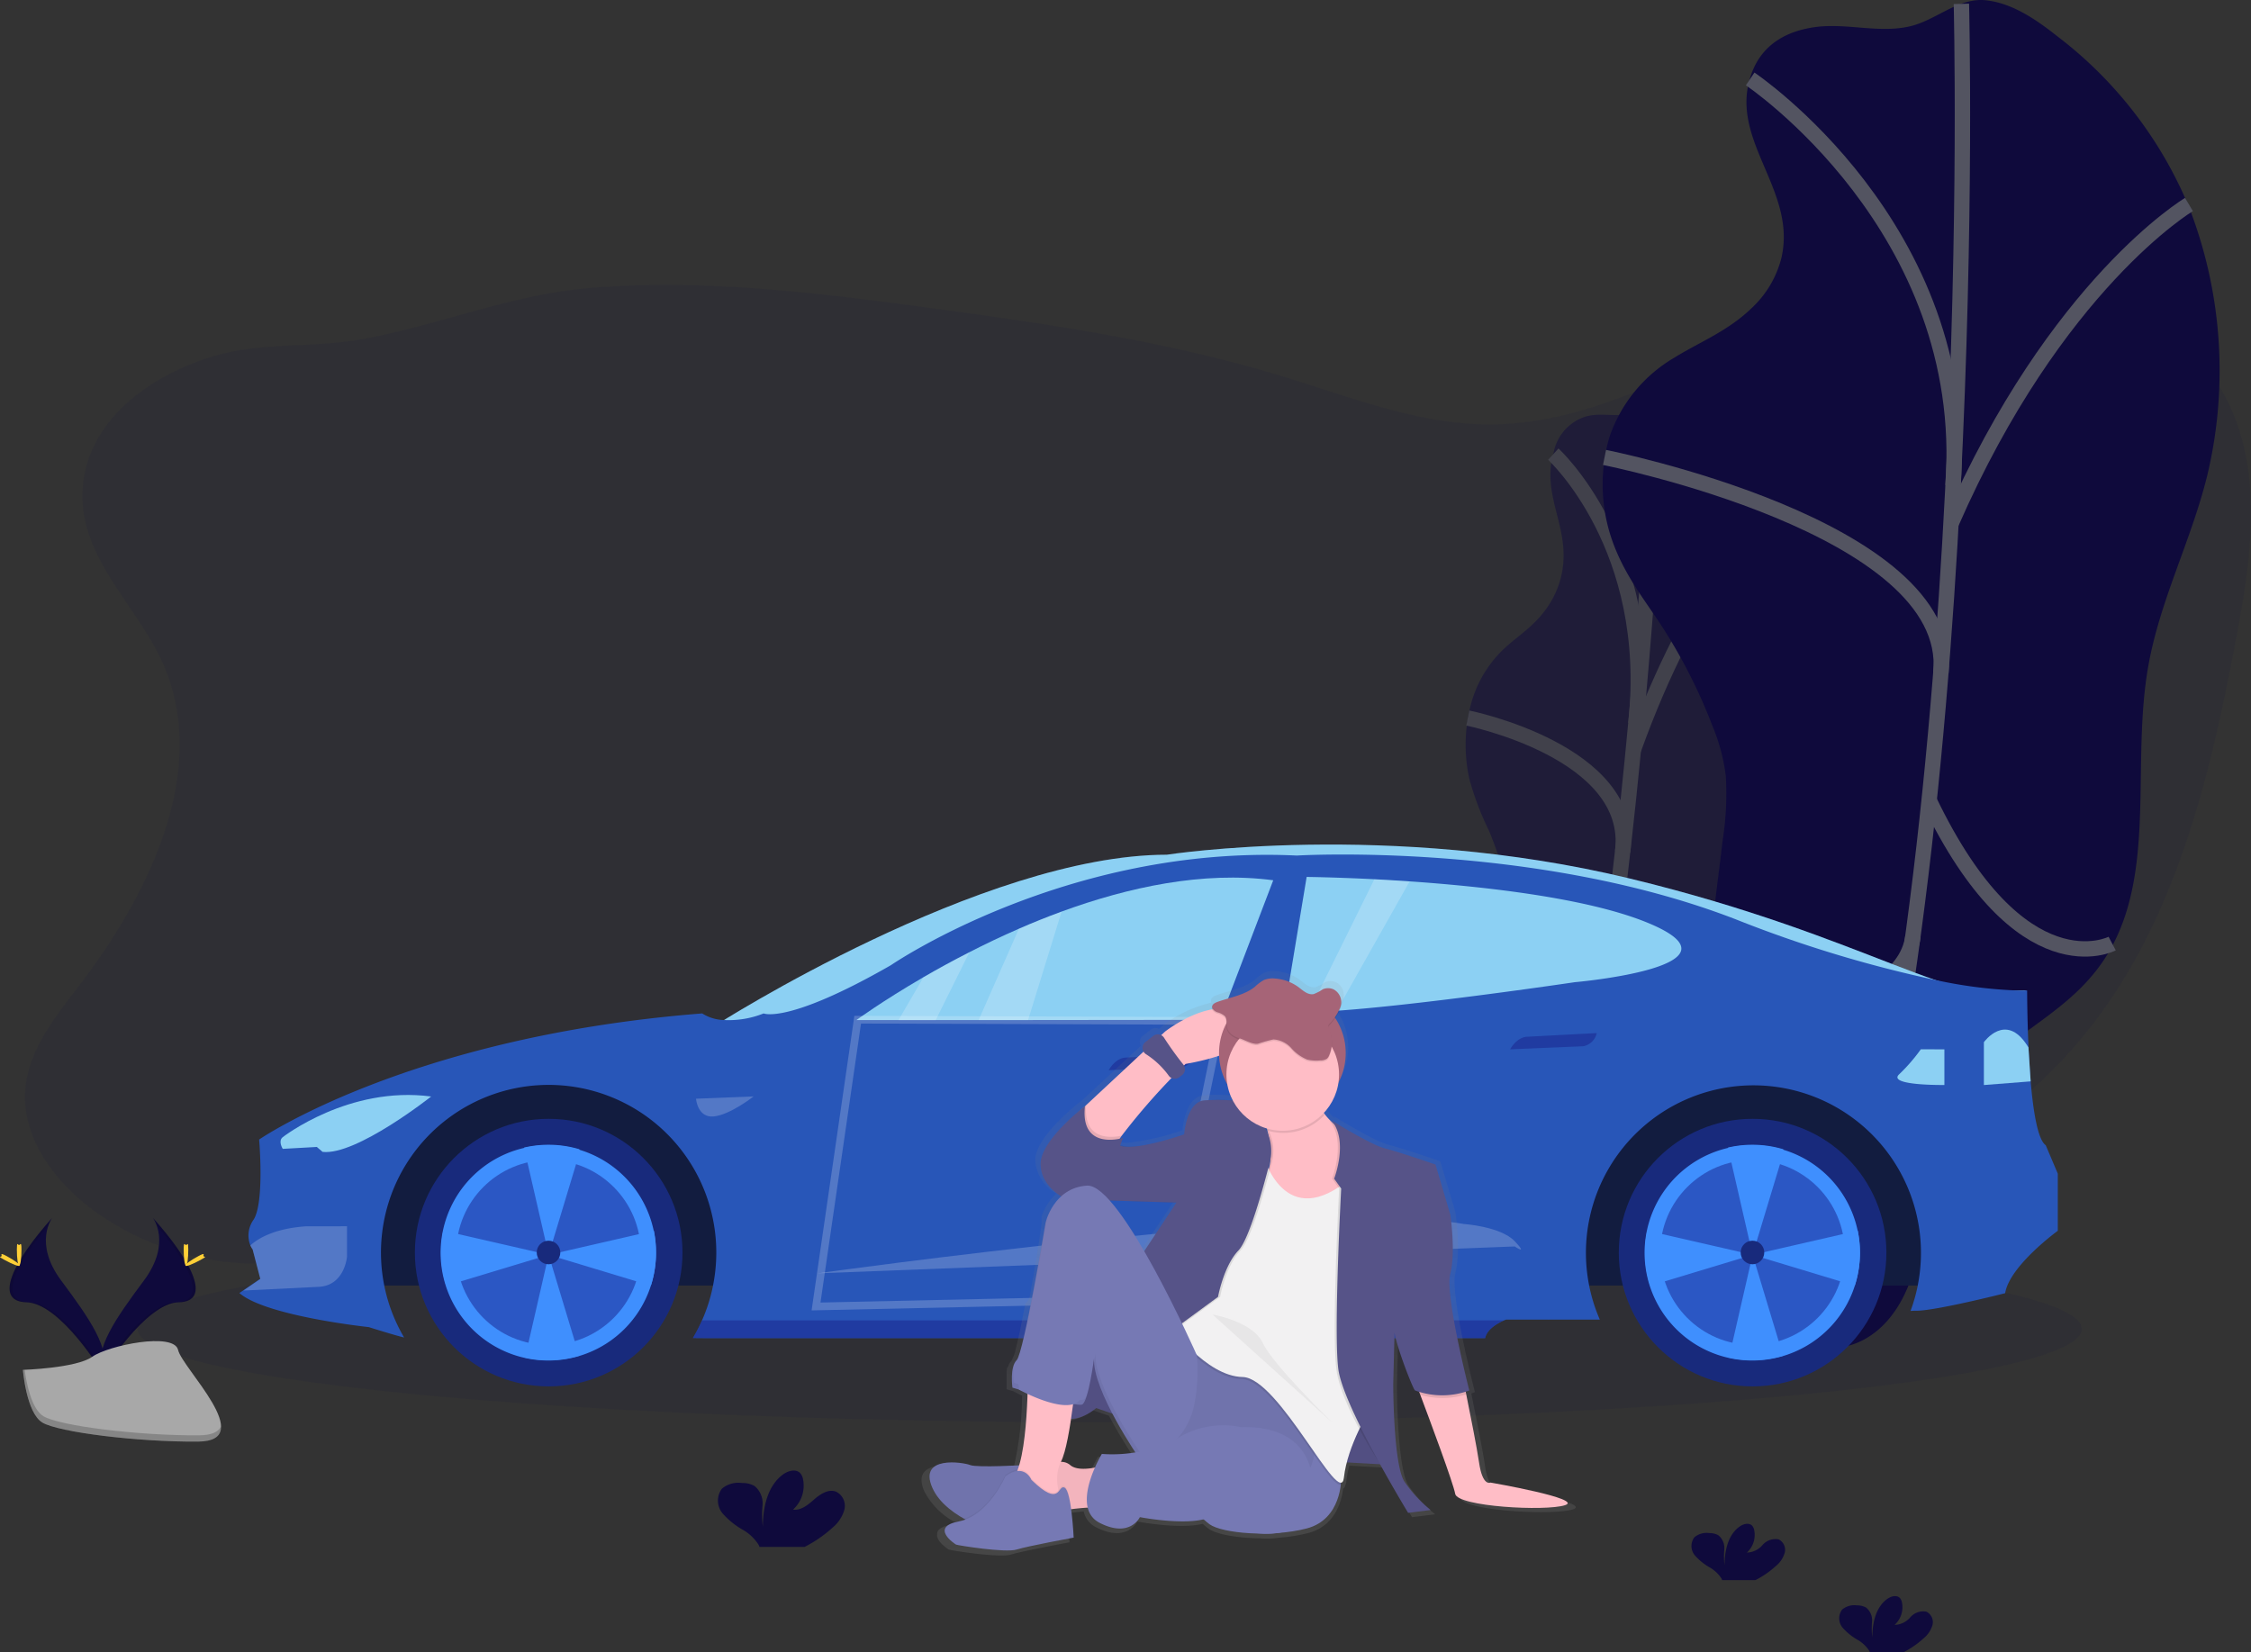 <svg xmlns="http://www.w3.org/2000/svg" xmlns:xlink="http://www.w3.org/1999/xlink" width="292.938" height="215.073" viewBox="0 0 292.938 215.073"><rect x="0" y="0" width="292.938" height="215.073" fill="#333333" stroke="none"/><defs><linearGradient id="a" x1="0.5" y1="1" x2="0.5" gradientUnits="objectBoundingBox"><stop offset="0" stop-color="gray" stop-opacity="0.251"/><stop offset="0.54" stop-color="gray" stop-opacity="0.122"/><stop offset="1" stop-color="gray" stop-opacity="0.102"/></linearGradient></defs><g transform="translate(0.007 0.053)"><path d="M133.774,257.42c6.164,13.923-1.7,29.961-10.944,42.05-3.1,4.046-6.507,8.282-6.942,13.376-.518,6.212,3.689,11.923,8.682,15.656a36.556,36.556,0,0,0,32.369,5.475c9.362-2.958,17.233-9.664,26.675-12.367,15.8-4.523,32.537,2.976,46.058,12.314,9.569,6.608,19.818,14.642,31.354,13.231,8.123-.994,15.015-6.694,19.688-13.408,2.257-3.254,4.221-6.871,7.51-9.06a18.755,18.755,0,0,1,6.549-2.482c20.972-4.481,43.224,6.457,63.918.831,13.976-3.8,25.122-14.849,32.049-27.565s10.164-27.08,12.858-41.311c1.914-10.113,3.5-21.025-.887-30.331-4.656-9.844-15.432-15.81-26.261-16.925s-21.694,1.976-31.671,6.336c-12.468,5.452-24.687,13.083-38.3,13.11-9.267.018-18.1-3.55-26.965-6.25-14.843-4.535-30.224-6.788-45.585-8.868-14.7-1.991-29.538-3.845-44.325-2.662-10.462.831-19.7,4.83-29.852,6.679-6.617,1.207-13.266.3-19.759,2.34-7.986,2.5-16.221,8.3-16.662,17.425C122.918,243.69,130.5,250.028,133.774,257.42Z" transform="translate(-112.594 -171.16)" fill="#0f0a3c" opacity="0.1"/><g transform="translate(190.722 50.896)" opacity="0.5"><path d="M765.341,261.915a6.1,6.1,0,0,0-4.215,4.546c-1.775,5.916,2.331,9.962.985,16.106a12.013,12.013,0,0,1-2.071,4.517c-1.648,2.233-3.44,3.292-5.173,4.857a15.435,15.435,0,0,0-4.546,7.466,20.664,20.664,0,0,0-.2,9.705,38.506,38.506,0,0,0,2.588,6.8,50.24,50.24,0,0,1,2.662,8.578,20.861,20.861,0,0,1,.592,4.351,38.4,38.4,0,0,1-.538,5.821l-2.505,17.484a51.926,51.926,0,0,0-.683,6.91,34.2,34.2,0,0,0,.8,6.9c.887,4.626,1.825,9.427,3.845,11.867s5.446,1.594,7.555-3.387c2.005-4.733,2.047-11.063,3.816-16.127,2.786-7.986,8.33-9.051,11.4-16.662,2.958-7.3,2.047-16.269,3.549-24.586,1.071-5.966,3.351-11.409,4.7-17.3a54.852,54.852,0,0,0,.2-23.832,31.653,31.653,0,0,0-7.416-14.405c-1.3-1.441-2.7-2.721-4.336-2.849-1.742-.133-3.254,2.071-4.984,2.718C769.36,262.143,767.361,261.341,765.341,261.915Z" transform="translate(-749.636 -258.67)" fill="#0f0a3c"/><path d="M798.051,260.09s-2.958,75.51-15.361,120.039" transform="translate(-772.913 -259.67)" fill="none" stroke="#535461" stroke-miterlimit="10" stroke-width="2"/><path d="M788.22,286.26s13.246,12.071,10.746,35.072" transform="translate(-776.807 -278.099)" fill="none" stroke="#535461" stroke-miterlimit="10" stroke-width="2"/><path d="M750.6,402.38s21.771,4.378,20.156,17.4" transform="translate(-750.315 -359.871)" fill="none" stroke="#535461" stroke-miterlimit="10" stroke-width="2"/><path d="M840.116,316.41s-8.806,7.711-16.656,29.553" transform="translate(-801.623 -299.331)" fill="none" stroke="#535461" stroke-miterlimit="10" stroke-width="2"/><path d="M824.865,511.546s-6.011,4.733-10.835-11.776" transform="translate(-794.982 -428.454)" fill="none" stroke="#535461" stroke-miterlimit="10" stroke-width="2"/><path d="M763,550.039s12.258-1.6,13.388-9.279" transform="translate(-759.047 -457.319)" fill="none" stroke="#535461" stroke-miterlimit="10" stroke-width="2"/></g><path d="M837.4,89.974c-3.035.45-6.685,1.855-8.185,6.194-2.943,8.507,6.008,14.947,3.946,23.835a13.362,13.362,0,0,1-3.748,6.407c-3.147,3.094-6.729,4.437-10.131,6.537a19.09,19.09,0,0,0-8.528,10.456,22.042,22.042,0,0,0,.725,14.269c1.594,4.02,4.008,7.016,6.164,10.323a69.936,69.936,0,0,1,6.552,12.929,24.865,24.865,0,0,1,1.73,6.475,39.172,39.172,0,0,1-.423,8.507l-3.112,25.438a52.941,52.941,0,0,0-.592,10.1,39.776,39.776,0,0,0,2.479,10.255c2.366,6.916,4.9,14.1,9.356,17.931s11.462,2.993,15.23-4.094c3.588-6.747,2.928-16.05,5.987-23.3,4.821-11.421,16.165-12.344,21.623-23.184,5.239-10.4,2.307-23.705,4.41-35.791,1.509-8.661,5.588-16.4,7.691-24.924a58.745,58.745,0,0,0-2.417-35.072A53.786,53.786,0,0,0,869.1,91.172c-2.869-2.275-5.916-4.33-9.312-4.709-3.621-.4-6.508,2.644-9.995,3.411C845.744,90.782,841.515,89.365,837.4,89.974Z" transform="translate(-601.343 -86.48)" fill="#0f0a3c"/><path d="M925.958,88.12s2.854,110.852-17.558,174.954" transform="translate(-670.716 -87.672)" fill="none" stroke="#535461" stroke-miterlimit="10" stroke-width="2"/><path d="M874.83,121.16s28.875,19.351,26.4,52.924" transform="translate(-647.076 -110.939)" fill="none" stroke="#535461" stroke-miterlimit="10" stroke-width="2"/><path d="M810.75,287.71s45.576,9.028,43.778,28.009" transform="translate(-601.95 -228.225)" fill="none" stroke="#535461" stroke-miterlimit="10" stroke-width="2"/><path d="M994.157,176.42s-17.322,10.311-30.967,41.544" transform="translate(-709.299 -149.854)" fill="none" stroke="#535461" stroke-miterlimit="10" stroke-width="2"/><path d="M977.39,457.245s-11.879,6.253-23.82-18.635" transform="translate(-702.525 -334.489)" fill="none" stroke="#535461" stroke-miterlimit="10" stroke-width="2"/><path d="M856.47,510.414s25.181-.905,26.622-12.074" transform="translate(-634.146 -376.551)" fill="none" stroke="#535461" stroke-miterlimit="10" stroke-width="2"/><ellipse cx="126.503" cy="12.151" rx="126.503" ry="12.151" transform="translate(17.903 160.765)" fill="#0f0a3c" opacity="0.1"/><path d="M155.872,622.29s2.479,3.254-1.145,8.134-6.611,9.028-5.389,12.077c0,0,5.466-9.09,9.915-9.217S160.768,627.756,155.872,622.29Z" transform="translate(-135.985 -463.838)" fill="#0f0a3c"/><path d="M156.189,622.29a4.014,4.014,0,0,1,.506,1.018c4.342,5.1,6.652,9.859,2.482,9.98-3.887.112-8.548,7.061-9.667,8.818a3.766,3.766,0,0,0,.133.4s5.466-9.09,9.915-9.217S161.084,627.756,156.189,622.29Z" transform="translate(-136.302 -463.838)" opacity="0.1"/><path d="M186.262,634.534c0,1.142-.127,2.071-.3,2.071s-.3-.926-.3-2.071.16-.592.316-.592S186.262,633.392,186.262,634.534Z" transform="translate(-161.766 -471.949)" fill="#ffd037"/><path d="M188.347,639c-1,.547-1.875.887-1.949.737s.674-.7,1.677-1.239.606-.148.683,0S189.353,638.45,188.347,639Z" transform="translate(-162.275 -475.055)" fill="#ffd037"/><path d="M114.6,622.29s-2.479,3.254,1.145,8.134,6.6,9.028,5.416,12.077c0,0-5.466-9.09-9.915-9.217S109.71,627.756,114.6,622.29Z" transform="translate(-107.81 -463.838)" fill="#0f0a3c"/><path d="M114.577,622.29a4.014,4.014,0,0,0-.506,1.018c-4.342,5.1-6.652,9.859-2.482,9.98,3.887.112,8.548,7.061,9.667,8.818a3.761,3.761,0,0,1-.133.4s-5.466-9.09-9.915-9.217S109.685,627.756,114.577,622.29Z" transform="translate(-107.785 -463.838)" opacity="0.1"/><path d="M112.25,634.534c0,1.142.127,2.071.3,2.071s.3-.926.3-2.071-.16-.592-.317-.592S112.25,633.392,112.25,634.534Z" transform="translate(-110.063 -471.949)" fill="#ffd037"/><path d="M105.445,639c1,.547,1.875.887,1.949.737s-.674-.7-1.677-1.239-.606-.148-.683,0S104.442,638.45,105.445,639Z" transform="translate(-104.84 -475.055)" fill="#ffd037"/><path d="M114.91,680.278s6.93-.213,9.019-1.7,10.649-3.254,11.178-.887,10.415,11.864,2.591,11.926-18.18-1.219-20.265-2.488S114.91,680.278,114.91,680.278Z" transform="translate(-111.936 -502.037)" fill="#a8a8a8"/><path d="M137.847,697.7c-7.824.062-18.18-1.219-20.265-2.488-1.588-.967-2.221-4.437-2.431-6.037h-.231s.438,5.591,2.523,6.859,12.441,2.553,20.277,2.491c2.26-.018,3.038-.822,3-2.011C140.382,697.237,139.527,697.687,137.847,697.7Z" transform="translate(-111.943 -510.942)" opacity="0.2"/><path d="M419.87,481.534s34.682-22.158,58.659-22.158c0,0,28.867-4.5,60.265,3.1s43,17.452,51.7,14.559l-36.572,1.071Z" transform="translate(-326.691 -348.183)" fill="#8cd0f3"/><path d="M419.87,481.534s34.682-22.158,58.659-22.158c0,0,28.867-4.5,60.265,3.1s43,17.452,51.7,14.559l-36.572,1.071Z" transform="translate(-326.691 -348.183)" fill="#8cd0f3" opacity="0.1"/><path d="M364.117,487.363H152.6l5.815-23.3,35.969-9.563,169.733,4.461Z" transform="translate(-107.467 -320.099)" fill="#121c3f"/><path d="M446.8,503.981v7.436s-6.28,4.555-6.851,8.122c0,0-8.992,2.284-11.56,2.284a7.458,7.458,0,0,0-.754.027,21.348,21.348,0,0,0,.938-3.31,21.8,21.8,0,1,0-41.373,4.437H375s-.112.038-.3.118c-.654.3-2.195,1.077-2.417,2.3H271.245l-2.071-.018a21.379,21.379,0,0,0,1.183-2.289,21.122,21.122,0,0,0,1.438-4.546,21.819,21.819,0,1,0-40.2,6.765c-1.443-.352-4.594-1.352-4.594-1.352s-13.414-1.426-16.84-4.437l.518-.358,2.195-1.5-1-3.845a2.366,2.366,0,0,1-.3-.526,3.519,3.519,0,0,1,.441-3.331c1.426-2.284.713-10.418.713-10.418s19.41-13.414,57.659-16.414a5.522,5.522,0,0,0,2.8.858,12.236,12.236,0,0,0,5.194-.858s3.138,1.426,16.565-6.28c0,0,22.838-15.7,52.811-14.269,0,0,30.828-1.858,57.088,8.282a161.647,161.647,0,0,0,26.065,7.924,60.465,60.465,0,0,0,10.856,1.367h1.044s0,3.4.18,7.413v.021c.065,1.4.154,2.866.278,4.295v.089c.343,3.978.935,7.593,1.961,8.309Z" transform="translate(-179.012 -351.276)" fill="#2856b8"/><path d="M228.559,573.715s8.6-6.709,19.3-5.28c0,0-9.741,7.708-14.13,7.208l-.748-.642-4.437.248S227.885,574.215,228.559,573.715Z" transform="translate(-191.755 -425.772)" fill="#8cd0f3"/><path d="M225.423,626v3.961s-.3,3.783-3.712,3.925l-9.761.482,2.192-1.5-1-3.845a2.287,2.287,0,0,1-.3-.524c.887-.816,2.979-2.195,7.232-2.491Z" transform="translate(-180.272 -466.45)" fill="#fff" opacity="0.2"/><path d="M411.06,569.176l7.492-.3s-3.032,2.39-5.173,2.606S411.06,569.176,411.06,569.176Z" transform="translate(-320.487 -426.226)" fill="#fff" opacity="0.2"/><path d="M464.38,630.024s67.758-9.421,84.136-6.425c0,0,4.816.322,6.638,2.248s0,.677,0,.677Z" transform="translate(-358.035 -464.345)" fill="#fff" opacity="0.2"/><path d="M592.61,552.316s.858-1.606,2.248-1.642l9.028-.464a2.225,2.225,0,0,1-1.748,1.713Z" transform="translate(-448.335 -413.079)" fill="#18218a" opacity="0.5"/><path d="M769.21,543.118s.858-1.606,2.248-1.642l9.028-.476a2.225,2.225,0,0,1-1.748,1.713Z" transform="translate(-572.698 -406.593)" fill="#18218a" opacity="0.5"/><path d="M535.863,472.934,528.935,491.1l-24.977.027H481.62s3.337-2.449,8.711-5.57c1.775-1.035,3.789-2.142,5.975-3.254,2.011-1.029,4.177-2.071,6.451-3.059,1.775-.781,3.644-1.532,5.555-2.233C516.976,473.845,526.714,471.718,535.863,472.934Z" transform="translate(-370.175 -358.416)" fill="#8cd0f3"/><path d="M707.753,485.991s-10.436,1.547-20.4,2.692c-3.807.438-7.543.816-10.6,1.026l-.426.03c-1.183.077-2.281.127-3.212.145a11.821,11.821,0,0,1-3.138-.216l2.878-17.378s3.55.038,8.8.3l1.148.062c1.091.062,2.242.133,3.443.216,1.716.118,3.523.26,5.386.432,9,.825,19.191,2.307,25.645,4.975C731.014,483.956,707.753,485.991,707.753,485.991Z" transform="translate(-502.819 -358.207)" fill="#8cd0f3"/><path d="M945.729,548.146v4.638s-7.493.106-5.886-1.39a22.961,22.961,0,0,0,2.819-3.254Z" transform="translate(-692.699 -411.621)" fill="#8cd0f3"/><path d="M983.744,546.2l-6.085.476V541.1s2.819-3.961,5.638.429l.163.257Z" transform="translate(-719.489 -405.506)" fill="#8cd0f3"/><circle cx="17.413" cy="17.413" r="17.413" transform="translate(53.984 145.568)" fill="#182a7c"/><path d="M326.717,604.239a14.015,14.015,0,1,1-.3-2.84,14.015,14.015,0,0,1,.3,2.84Z" transform="translate(-241.353 -441.273)" fill="#3f8ffe"/><ellipse cx="12.006" cy="12.036" rx="12.006" ry="12.036" transform="translate(59.37 150.927)" fill="#18218a" opacity="0.5"/><path d="M342.593,590.726v.509l-4,13.231-3.206-13.959A14.047,14.047,0,0,1,342.593,590.726Z" transform="translate(-267.199 -441.198)" fill="#3f8ffe"/><path d="M342.873,651.712a14.05,14.05,0,0,1-7.043.243L338.9,638.57Z" transform="translate(-267.509 -475.302)" fill="#3f8ffe"/><path d="M360.226,630.8a14.045,14.045,0,0,1-.668,4.3H359.5l-13.231-4,13.683-3.141a14.123,14.123,0,0,1,.272,2.837Z" transform="translate(-274.861 -467.83)" fill="#3f8ffe"/><path d="M312.89,631.07l-13.231,4h-.1a14.162,14.162,0,0,1-.382-7.146Z" transform="translate(-241.493 -467.802)" fill="#3f8ffe"/><circle cx="1.535" cy="1.535" r="1.535" transform="translate(69.841 161.428)" fill="#182a7c"/><circle cx="17.413" cy="17.413" r="17.413" transform="translate(210.657 145.568)" fill="#182a7c"/><path d="M856.4,604.239a14.015,14.015,0,1,1-.3-2.84A14.015,14.015,0,0,1,856.4,604.239Z" transform="translate(-614.356 -441.273)" fill="#3f8ffe"/><ellipse cx="12.006" cy="12.036" rx="12.006" ry="12.036" transform="translate(216.047 150.927)" fill="#18218a" opacity="0.5"/><path d="M872.263,590.726v.509l-4,13.231-3.206-13.959A14.047,14.047,0,0,1,872.263,590.726Z" transform="translate(-640.196 -441.198)" fill="#3f8ffe"/><path d="M872.553,651.712a14.05,14.05,0,0,1-7.043.243l3.073-13.385Z" transform="translate(-640.513 -475.302)" fill="#3f8ffe"/><path d="M889.87,630.79a14.045,14.045,0,0,1-.669,4.3h-.068l-13.234-4,13.683-3.141A14.119,14.119,0,0,1,889.87,630.79Z" transform="translate(-647.829 -467.823)" fill="#3f8ffe"/><path d="M842.56,631.07l-13.231,4h-.1a14.163,14.163,0,0,1-.382-7.146Z" transform="translate(-614.489 -467.802)" fill="#3f8ffe"/><circle cx="1.535" cy="1.535" r="1.535" transform="translate(226.518 161.428)" fill="#182a7c"/><path d="M509.351,505.5l-4.375,8.818H500.14l3.233-5.564C505.157,507.718,507.165,506.615,509.351,505.5Z" transform="translate(-383.217 -381.594)" fill="#fff" opacity="0.2"/><path d="M546.178,487.61l-4.357,14.1H535.39l5.236-11.873C542.412,489.062,544.27,488.317,546.178,487.61Z" transform="translate(-408.04 -368.995)" fill="#fff" opacity="0.2"/><path d="M693.74,473.625l-9.492,16.834-.426.03c-1.183.077-2.281.127-3.212.145l8.54-17.283,1.148.062C691.374,473.471,692.534,473.542,693.74,473.625Z" transform="translate(-510.305 -358.953)" fill="#fff" opacity="0.2"/><path d="M364.439,448.63l-5.419,37.326,45.26-.991,7.43-36.173Z" transform="translate(-252.829 -315.965)" fill="none" stroke="#fff" stroke-miterlimit="10" stroke-width="1" opacity="0.2"/><path d="M515.207,667.433c-.654.3-2.195,1.077-2.417,2.3H411.741l-2.071-.018a21.377,21.377,0,0,0,1.183-2.289Z" transform="translate(-319.508 -495.625)" fill="#18218a" opacity="0.5"/><path d="M435.6,740.931a4.711,4.711,0,0,0,1.538-2.319,2.066,2.066,0,0,0-1.074-2.366c-.985-.379-2.041.3-2.84,1s-1.716,1.479-2.76,1.331a4.2,4.2,0,0,0,1.3-3.934,1.645,1.645,0,0,0-.361-.8c-.547-.592-1.541-.334-2.195.127-2.071,1.479-2.662,4.3-2.677,6.848a13.026,13.026,0,0,1-.038-2.822,2.9,2.9,0,0,0-1.059-2.5,3.191,3.191,0,0,0-1.615-.379,3.333,3.333,0,0,0-2.621.745,2.6,2.6,0,0,0,.1,3.218,10.236,10.236,0,0,0,2.712,2.174,6.017,6.017,0,0,1,1.937,1.849,1.827,1.827,0,0,1,.145.331h5.874A16.374,16.374,0,0,0,435.6,740.931Z" transform="translate(-327.265 -542.15)" fill="#0f0a3c"/><path d="M860,762.408a3.452,3.452,0,0,0,1.133-1.71,1.518,1.518,0,0,0-.793-1.742,2.221,2.221,0,0,0-2.094.737,2.786,2.786,0,0,1-2.038.982,3.1,3.1,0,0,0,.958-2.9,1.212,1.212,0,0,0-.266-.592c-.405-.432-1.136-.246-1.621.095-1.538,1.083-1.967,3.171-1.976,5.052a9.686,9.686,0,0,1-.03-2.071,2.138,2.138,0,0,0-.781-1.84,2.367,2.367,0,0,0-1.183-.281,2.463,2.463,0,0,0-1.935.55,1.9,1.9,0,0,0,.077,2.366,7.7,7.7,0,0,0,2,1.6,4.437,4.437,0,0,1,1.432,1.364,1.357,1.357,0,0,1,.107.242h4.333A12.078,12.078,0,0,0,860,762.408Z" transform="translate(-628.883 -558.652)" fill="#0f0a3c"/><path d="M925,794.218a3.452,3.452,0,0,0,1.133-1.71,1.517,1.517,0,0,0-.793-1.742,2.221,2.221,0,0,0-2.094.737,2.786,2.786,0,0,1-2.038.982,3.1,3.1,0,0,0,.958-2.9,1.213,1.213,0,0,0-.266-.592c-.405-.432-1.136-.246-1.621.095-1.538,1.083-1.967,3.171-1.976,5.052a9.682,9.682,0,0,1-.03-2.071,2.138,2.138,0,0,0-.781-1.84,2.365,2.365,0,0,0-1.183-.281,2.463,2.463,0,0,0-1.935.55,1.9,1.9,0,0,0,.077,2.366,7.7,7.7,0,0,0,2,1.6,4.437,4.437,0,0,1,1.432,1.364,1.359,1.359,0,0,1,.106.243h4.333A12.078,12.078,0,0,0,925,794.218Z" transform="translate(-674.656 -581.052)" fill="#0f0a3c"/><path d="M585.1,580.735s-1.032.562-1.5-2.621c-.3-2.071-1.157-6.339-1.722-9.11l-.071-.352a4.823,4.823,0,0,0,.476-.177s-3.289-12.719-2.538-15.535,0-7.862,0-7.862l-1.973-6.644s-4.887-1.686-6.765-2.153-7.141-3.745-7.141-3.745a4.07,4.07,0,0,1,.254.328l-.21-.127a7.843,7.843,0,0,1-1.035-1.183,7.448,7.448,0,0,0,1.946-4.046,8.4,8.4,0,0,0-.42-8.546,4.192,4.192,0,0,0,.719-1.343,2.2,2.2,0,0,0,.08-.686,1.825,1.825,0,0,0-1.029-1.813,1.8,1.8,0,0,0-1.414.015,6.09,6.09,0,0,1-1.2.639c-.76.157-1.411-.453-2.008-.905a6.044,6.044,0,0,0-3.192-1.183,3.1,3.1,0,0,0-1.479.2,5.949,5.949,0,0,0-1.225.92c-1.355,1.091-3.254,1.4-4.955,1.991-.325.112-.686.3-.745.592a.432.432,0,0,0,0,.177h0a.438.438,0,0,0,.018.225,16.651,16.651,0,0,0-6.274,2.94l-.521.482a.994.994,0,0,0-1.086.092l-1.047.822a.985.985,0,0,0-.237,1.284l-7.658,7.1-.166.154v-.027s-5.916,4.493-5.916,7.673a5.332,5.332,0,0,0,2.742,4.328,7.336,7.336,0,0,0-1.911,2.958h0v.719h0v.1l-.024.13v.053l-.015.089v.183l-.021.118h0l-.027.148v.03l-.021.124v.059l-.024.136v.036l-.027.154v.068l-.068.387h0l-.035.21v.036l-.039.216v.03l-.038.219v.018l-.041.231v.05l-.041.228v.05l-.038.225v.027l-.044.254v.047l-.1.568h0l-.05.3v.044l-.05.3v.021l-.109.592v.05l-.053.3v.041l-.115.624v.027l-.059.317v.027l-.118.645v.041l-.059.319v.024l-.124.66v.036l-.062.325v.024l-.127.669v.027l-.062.325v.027l-.541.669v.03l-.065.322v.018l-.133.657v.018l-.065.319v.018l-.13.627v.027l-.062.3v.027l-.127.592v.021l-.062.3v.03l-.124.559v.015l-.059.263v.027q-.062.266-.121.515h0l-.059.243v.021q-.059.243-.115.464h0l-.056.213v.024l-.053.2a5.155,5.155,0,0,1-.592,1.618,1.663,1.663,0,0,0-.346.544h0l-.024.059-.024.065-.021.065-.1.089-.021.068-.018.062-.018.071v.065l-.015.071v.065a.447.447,0,0,1-.024.142V568.1l.887.269s.447.246,1.136.565a43.257,43.257,0,0,1-1.121,9.5c-1.668.086-5.789.26-6.534-.038-.941-.376-6.954-1.31-5.073,2.993a9.588,9.588,0,0,0,4.221,4.141,5.253,5.253,0,0,1-.651.169c-1.532.3-1.958.808-1.9,1.334-.109.887,1.4,1.878,1.523,1.94.189.095,6.575,1.124,8.081.654s7.611-1.591,7.611-1.591v-.186h0s-.083-1.84-.314-3.585c.692-.1,1.446-.192,2.18-.248a2.976,2.976,0,0,0,1.609,2.056c4.041,2.071,5.357-.748,5.357-.748s5.463,1.05,8.516.3a9,9,0,0,0,.784.648c.991.713,3.659,1.2,6.644,1.236a9.418,9.418,0,0,0,2.384-.068,22.088,22.088,0,0,0,3.9-.612c3.594-.932,4.384-4.274,4.555-5.792.142-.041.243-.189.3-.467a1.346,1.346,0,0,0,.124-.482,14.227,14.227,0,0,1,.385-2.035l4.437.248c1.982,3.6,3.733,6.457,3.733,6.457l3.005-.376a17.362,17.362,0,0,1-3.476-3.745c-1.5-2.245-1.5-13.015-1.5-13.015l.169-6.558v-.248a36.127,36.127,0,0,0,2.73,7.664c.18.059.358.112.532.163l.16.42c1.254,3.325,4.437,11.832,4.662,13.175.3,1.686,12.027,2.34,14.657,1.5S585.1,580.735,585.1,580.735ZM543.2,543.488l-4.3,6.46a42.883,42.883,0,0,0-4.608-6.732C538.1,543.343,542.5,543.479,543.2,543.488Zm-.654-16.565a1,1,0,0,0,1.038-.115l.367-.3a.985.985,0,0,0,.251-1.266l.219-.216a32.716,32.716,0,0,0,4.472-1.086,8.351,8.351,0,0,0,1.094,3.8,7.411,7.411,0,0,0,.722,2.13c-.674-.056-1.408-.095-2.109-.089a11,11,0,0,0-1.831.115c-2.254.376-2.538,4.493-2.538,4.493a31.3,31.3,0,0,1-7.25,1.648,3.408,3.408,0,0,1-1.018-.151l-.275-.018.37-1.012s-.16.05-.423.1q.127-.192.266-.39a71.354,71.354,0,0,1,6.644-7.643ZM533.238,576.9a17.479,17.479,0,0,0-.932,1.834c-1.068.207-2.523.322-3.3-.337a1.922,1.922,0,0,0-1.236-.435l.018-.035a22.968,22.968,0,0,0,1.34-5.673,6.019,6.019,0,0,0,3.357-1.441l2.168.742.08.151.053.1.086.16.053.1.086.157.056.1.086.154.056.1.083.151.056.1.086.151.056.1.086.148.053.095.086.148.053.092.083.145.053.092.086.145.05.083.086.142.05.083.086.142.044.074.089.145.033.053c.154.251.3.491.441.716l.021.033.083.13.035.056.074.118.041.062.068.106.041.068.062.1.044.068.059.092.041.065.053.083.041.065.05.077.041.065.047.071.041.062h0A19.051,19.051,0,0,1,533.238,576.9Z" transform="translate(-390.348 -387.343)" fill="url(#a)"/><path d="M747.347,708.361c-2.565.825-14.015.183-14.29-1.479-.219-1.322-3.322-9.643-4.546-12.9l-.491-1.3,5.954-1.284s.219,1.044.521,2.532c.55,2.715,1.381,6.907,1.677,8.918.458,3.115,1.479,2.565,1.479,2.565S749.9,707.536,747.347,708.361Z" transform="translate(-543.691 -512.505)" fill="#ffbdc6"/><path d="M665.458,566s-.458,2.748,3.482,5.324.55,11.817.55,11.817l-2.914.163a7.161,7.161,0,0,1-7.531-6.484h0s1.648-2.662-1.375-9.528Z" transform="translate(-494.151 -424.198)" fill="#ffbdc6"/><path d="M592.328,537.445a85.6,85.6,0,0,0-8.306,9.338,13.45,13.45,0,0,0-.855,1.378c-1.923,3.665-6.4-2.292-4.848-4.351l1.068-1,10.282-9.584s7.055-5.5,10.625-1.556S592.328,537.445,592.328,537.445Z" transform="translate(-438.047 -399.024)" fill="#ffbdc6"/><circle cx="8.244" cy="8.244" r="8.244" transform="translate(158.633 128.758)" fill="#a66477"/><path d="M526.14,730.26s-6.138.367-7.055,0-6.777-1.281-4.934,2.934,8.794,5.954,8.794,5.954l5.029-1.284Z" transform="translate(-392.833 -539.628)" fill="#7679b4"/><path d="M526.14,730.26s-6.138.367-7.055,0-6.777-1.281-4.934,2.934,8.794,5.954,8.794,5.954l5.029-1.284Z" transform="translate(-392.833 -539.628)" opacity="0.05"/><path d="M614.709,670.08l12.32,5,7.007,14.884s.092,5.221-4.487,6.413-10.992.642-12.642-.55-8.427-8.244-8.427-8.244Z" transform="translate(-459.511 -497.492)" fill="#7679b4"/><path d="M613.872,670.08l10.663,4,6.067,11.912s.08,4.18-3.884,5.132-9.516.512-10.944-.441-7.294-6.6-7.294-6.6Z" transform="translate(-459.511 -497.492)" opacity="0.05"/><path d="M571.64,730.064s-3.206,1.1-4.487,0-3.573.275-3.573.275l1.012,5.954a29.675,29.675,0,0,1,7.055-.734Z" transform="translate(-427.892 -539.432)" fill="#ffbdc6"/><path d="M571.64,730.064s-3.206,1.1-4.487,0-3.573.275-3.573.275l1.012,5.954a29.675,29.675,0,0,1,7.055-.734Z" transform="translate(-427.892 -539.432)" opacity="0.05"/><path d="M575.9,662.3l-2.925-1.009s-3.206,2.84-5.324.458,1.923-12.276,1.923-12.276l4.3-6.963,3.115,9.8,2.84,4.762Z" transform="translate(-430.324 -478.077)" fill="#565388"/><path d="M575.9,662.3l-2.925-1.009s-3.206,2.84-5.324.458,1.923-12.276,1.923-12.276l4.3-6.963,3.115,9.8,2.84,4.762Z" transform="translate(-430.324 -478.077)" opacity="0.05"/><path d="M585.982,621.07l6.6.914,1.284,6.046-8.152-.458Z" transform="translate(-412.465 -437.398)" fill="#565388"/><path d="M585.982,621.07l6.6.914,1.284,6.046-8.152-.458Z" transform="translate(-412.465 -437.398)" opacity="0.05"/><path d="M631.292,595.45s2.748,10.533,11.536,2.931l2.381,30.227s-2.931,4.671-3.39,8.874-8.427-13.015-13.19-13.1-9.48-6.732-9.48-6.732l5.36-11.039Z" transform="translate(-467.025 -444.937)" opacity="0.1"/><path d="M631.6,594.52s2.748,10.533,11.536,2.931l2.381,30.227s-2.931,4.671-3.39,8.874-8.427-13.015-13.19-13.1-9.48-6.732-9.48-6.732l5.36-11.039Z" transform="translate(-467.243 -444.282)" fill="#f2f1f2"/><path d="M590.777,570.676a24.363,24.363,0,0,0-6.046-.275c-2.2.367-2.473,4.4-2.473,4.4s-6.229,2.2-8.335,1.479c0,0-10.353-.734-10.353,2.381s3.3,4.561,3.3,4.561,14.373.485,14.473.458c3.3-.917-.092,0-.092,0l-5.954,8.977,5.5,7.6,5.863-4.3s.734-4.032,2.662-6.046c1.372-1.44,3.168-7.924,4.082-11.512a5.886,5.886,0,0,0-.666-4.493Z" transform="translate(-427.885 -427.217)" opacity="0.1"/><path d="M584.022,576.69a13.442,13.442,0,0,0-.855,1.378c-1.923,3.665-6.4-2.292-4.848-4.351l1.068-1C579,577.447,582.845,576.944,584.022,576.69Z" transform="translate(-438.047 -428.93)" opacity="0.1"/><path d="M623.1,613.37H623S626.4,612.453,623.1,613.37Z" transform="translate(-469.736 -457.269)" opacity="0.1"/><path d="M589.854,570.676a24.363,24.363,0,0,0-6.046-.275c-2.2.367-2.473,4.4-2.473,4.4s-6.229,2.2-8.335,1.479l.367-1.009s-5.585,1.739-4.946-4.132c0,0-5.771,4.4-5.771,7.51s3.3,4.573,3.3,4.573,14.373.485,14.473.458c3.3-.917-.092,0-.092,0l-5.954,8.977,5.5,7.6,5.863-4.3s.734-4.032,2.662-6.046c1.372-1.44,3.168-7.924,4.082-11.512a5.886,5.886,0,0,0-.665-4.493Z" transform="translate(-427.237 -427.217)" fill="#565388"/><path d="M718.35,672.25v.5A1.094,1.094,0,0,1,718.35,672.25Z" transform="translate(-536.861 -499.02)" opacity="0.1"/><path d="M734.495,693.972a10.468,10.468,0,0,1-5.984.053l-.491-1.3,5.954-1.284S734.19,692.493,734.495,693.972Z" transform="translate(-543.691 -512.533)" opacity="0.1"/><path d="M689.62,579.34s5.129,3.206,6.963,3.665,6.6,2.106,6.6,2.106l1.923,6.508s.734,4.946,0,7.691-7.6,7.969-7.235,7.143l-.183,7.235s0,10.533,1.479,12.719-2.8-2.153-2.8-2.153-5.176-7.649-5.815-12.5.364-23.525.364-23.525L690,586.942S691.909,582,689.62,579.34Z" transform="translate(-516.65 -433.592)" opacity="0.1"/><path d="M690.55,579.34s5.129,3.206,6.963,3.665,6.6,2.106,6.6,2.106l1.923,6.508s.734,4.946,0,7.691,2.473,15.207,2.473,15.207a10.209,10.209,0,0,1-7.055,0c-.275-.092-3.023-7.235-2.662-8.06l-.183,7.235s0,10.533,1.479,12.719a16.965,16.965,0,0,0,3.39,3.665l-2.931.367s-8.436-13.82-9.078-18.665.367-23.542.367-23.542l-.917-1.284S692.839,582,690.55,579.34Z" transform="translate(-517.305 -433.592)" fill="#565388"/><path d="M566.575,643.574s-6.138-8.874-5.863-13.015c0,0-.734,5.679-1.556,6.046s-9.069-2.2-9.069-2.2-.367-2.662.55-3.573,3.757-17.863,3.757-17.863,1.009-4.579,5.4-4.854,14.29,22.075,14.29,22.075S575.552,643.574,566.575,643.574Z" transform="translate(-418.339 -453.853)" fill="#7679b4"/><path d="M551.176,687.11s.183,12.823-2.106,14.932,6.688,3.206,6.688,3.206-1.556-3.115-.275-5.588,2.106-12.551,2.106-12.551Z" transform="translate(-417.411 -509.484)" fill="#ffbdc6"/><path d="M531.736,734.219s-.917-2.289-3.39-.458c0,0-2.2,5.129-6.046,5.863s-.55,2.931-.367,3.023,6.413,1.1,7.877.642,7.419-1.556,7.419-1.556-.275-6.046-1.183-6.508S535.584,737.966,531.736,734.219Z" transform="translate(-397.515 -541.836)" opacity="0.05"/><path d="M531.736,734.809s-.917-2.289-3.39-.458c0,0-2.2,5.129-6.046,5.863s-.55,2.931-.367,3.023,6.413,1.1,7.877.642,7.422-1.553,7.422-1.553-.275-6.046-1.183-6.507S535.584,738.562,531.736,734.809Z" transform="translate(-397.515 -542.251)" fill="#7679b4"/><path d="M610.282,541.97a42.605,42.605,0,0,0,2.5,3.482.967.967,0,0,1-.139,1.39l-.358.281a.967.967,0,0,1-1.378-.192,10.924,10.924,0,0,0-2.958-2.8.967.967,0,0,1-.089-1.58l1.021-.8a.967.967,0,0,1,1.405.225Z" transform="translate(-458.813 -406.971)" fill="#565388"/><path d="M666.753,569.895a4.331,4.331,0,0,1-.958-2.985l-7.794,1.3a25.139,25.139,0,0,1,1.331,3.736A7.324,7.324,0,0,0,666.753,569.895Z" transform="translate(-494.383 -424.839)" opacity="0.1"/><circle cx="7.327" cy="7.327" r="7.327" transform="translate(159.597 132.467)" fill="#ffbdc6"/><path d="M643.962,526a18.257,18.257,0,0,1,2.008-.556,3.344,3.344,0,0,1,2.313,1.109,5.532,5.532,0,0,0,2.088,1.509,5.165,5.165,0,0,0,1.674.112,1.555,1.555,0,0,0,.887-.225,1.118,1.118,0,0,0,.3-.453,4.3,4.3,0,0,0-.027-3.487.591.591,0,0,1-.083-.379.572.572,0,0,1,.127-.21,6.406,6.406,0,0,0,1.455-2.242,1.877,1.877,0,0,0-.926-2.263,1.743,1.743,0,0,0-1.378,0,5.582,5.582,0,0,1-1.183.624c-.742.154-1.378-.444-1.958-.887a5.877,5.877,0,0,0-3.109-1.159,3.011,3.011,0,0,0-1.452.192,5.8,5.8,0,0,0-1.183.887c-1.322,1.068-3.174,1.367-4.83,1.949-.317.112-.669.278-.728.592s.3.63.651.766a2.382,2.382,0,0,1,1,.5c.3.355.2.858.254,1.3.109.887.887,1.37,1.748,1.627C642.32,525.539,643.255,526.119,643.962,526Z" transform="translate(-480.262 -390.025)" opacity="0.1"/><path d="M644.061,525.437a18.271,18.271,0,0,1,2.008-.556,3.344,3.344,0,0,1,2.313,1.109,5.534,5.534,0,0,0,2.088,1.509,5.165,5.165,0,0,0,1.674.112,1.556,1.556,0,0,0,.887-.225,1.117,1.117,0,0,0,.3-.453,4.3,4.3,0,0,0-.027-3.487.591.591,0,0,1-.083-.379.572.572,0,0,1,.127-.21,6.406,6.406,0,0,0,1.455-2.242,1.877,1.877,0,0,0-.926-2.263,1.742,1.742,0,0,0-1.378,0,5.584,5.584,0,0,1-1.183.624c-.742.154-1.378-.444-1.958-.887a5.878,5.878,0,0,0-3.067-1.136,3.01,3.01,0,0,0-1.452.192,5.8,5.8,0,0,0-1.183.887c-1.322,1.068-3.174,1.367-4.83,1.949-.316.112-.668.278-.728.592s.3.63.651.766a2.382,2.382,0,0,1,1,.5c.3.355.2.858.254,1.3.109.887.887,1.37,1.748,1.627C642.419,524.975,643.354,525.555,644.061,525.437Z" transform="translate(-480.361 -389.645)" fill="#a66477"/><path d="M638.29,664.84s5.233.887,6.54,3.712S654,679.02,654,679.02" transform="translate(-480.503 -493.802)" opacity="0.05"/><g transform="translate(131.675 158.553)" opacity="0.05"><path d="M559.339,691.337c-.825.367-9.069-2.2-9.069-2.2a8.753,8.753,0,0,1,.027-2.4,7.3,7.3,0,0,0-.21,3.041s8.244,2.565,9.069,2.2c.272-.121.535-.825.766-1.716C559.738,690.834,559.543,691.254,559.339,691.337Z" transform="translate(-550.013 -667.777)"/><path d="M557.435,622.63a5.4,5.4,0,0,0-.172.568s-1.988,11.87-3.174,16.269C555.187,635.9,557.258,623.686,557.435,622.63Z" transform="translate(-552.884 -622.63)"/><path d="M592.233,694.835s-6.138-8.874-5.863-13.015c0,0-.065.515-.18,1.242.278,4.33,5.86,12.417,5.86,12.417,4.268,0,6.176-3.023,7-6.2C598.14,692.205,596.214,694.835,592.233,694.835Z" transform="translate(-575.489 -664.312)"/></g><path d="M552.762,686.706s5.6,3.082,7.614,1.615a2.907,2.907,0,0,0,.734-3.757L559.55,682h-5.221l-1.739,3.023Z" transform="translate(-420.153 -505.886)" fill="#7679b4"/><path d="M612.32,721.05s.367-7.327-8.977-7.235-.367,0-.367,0a11.324,11.324,0,0,0-8.244,1.479,18.273,18.273,0,0,1-9.8,2.014s-4.215,6.963-.275,8.977,5.221-.748,5.221-.748,8.06,1.556,9.894-.55a9.4,9.4,0,0,0,10.167,2.029S614.518,724.987,612.32,721.05Z" transform="translate(-441.548 -528.126)" fill="#7679b4"/></g></svg>